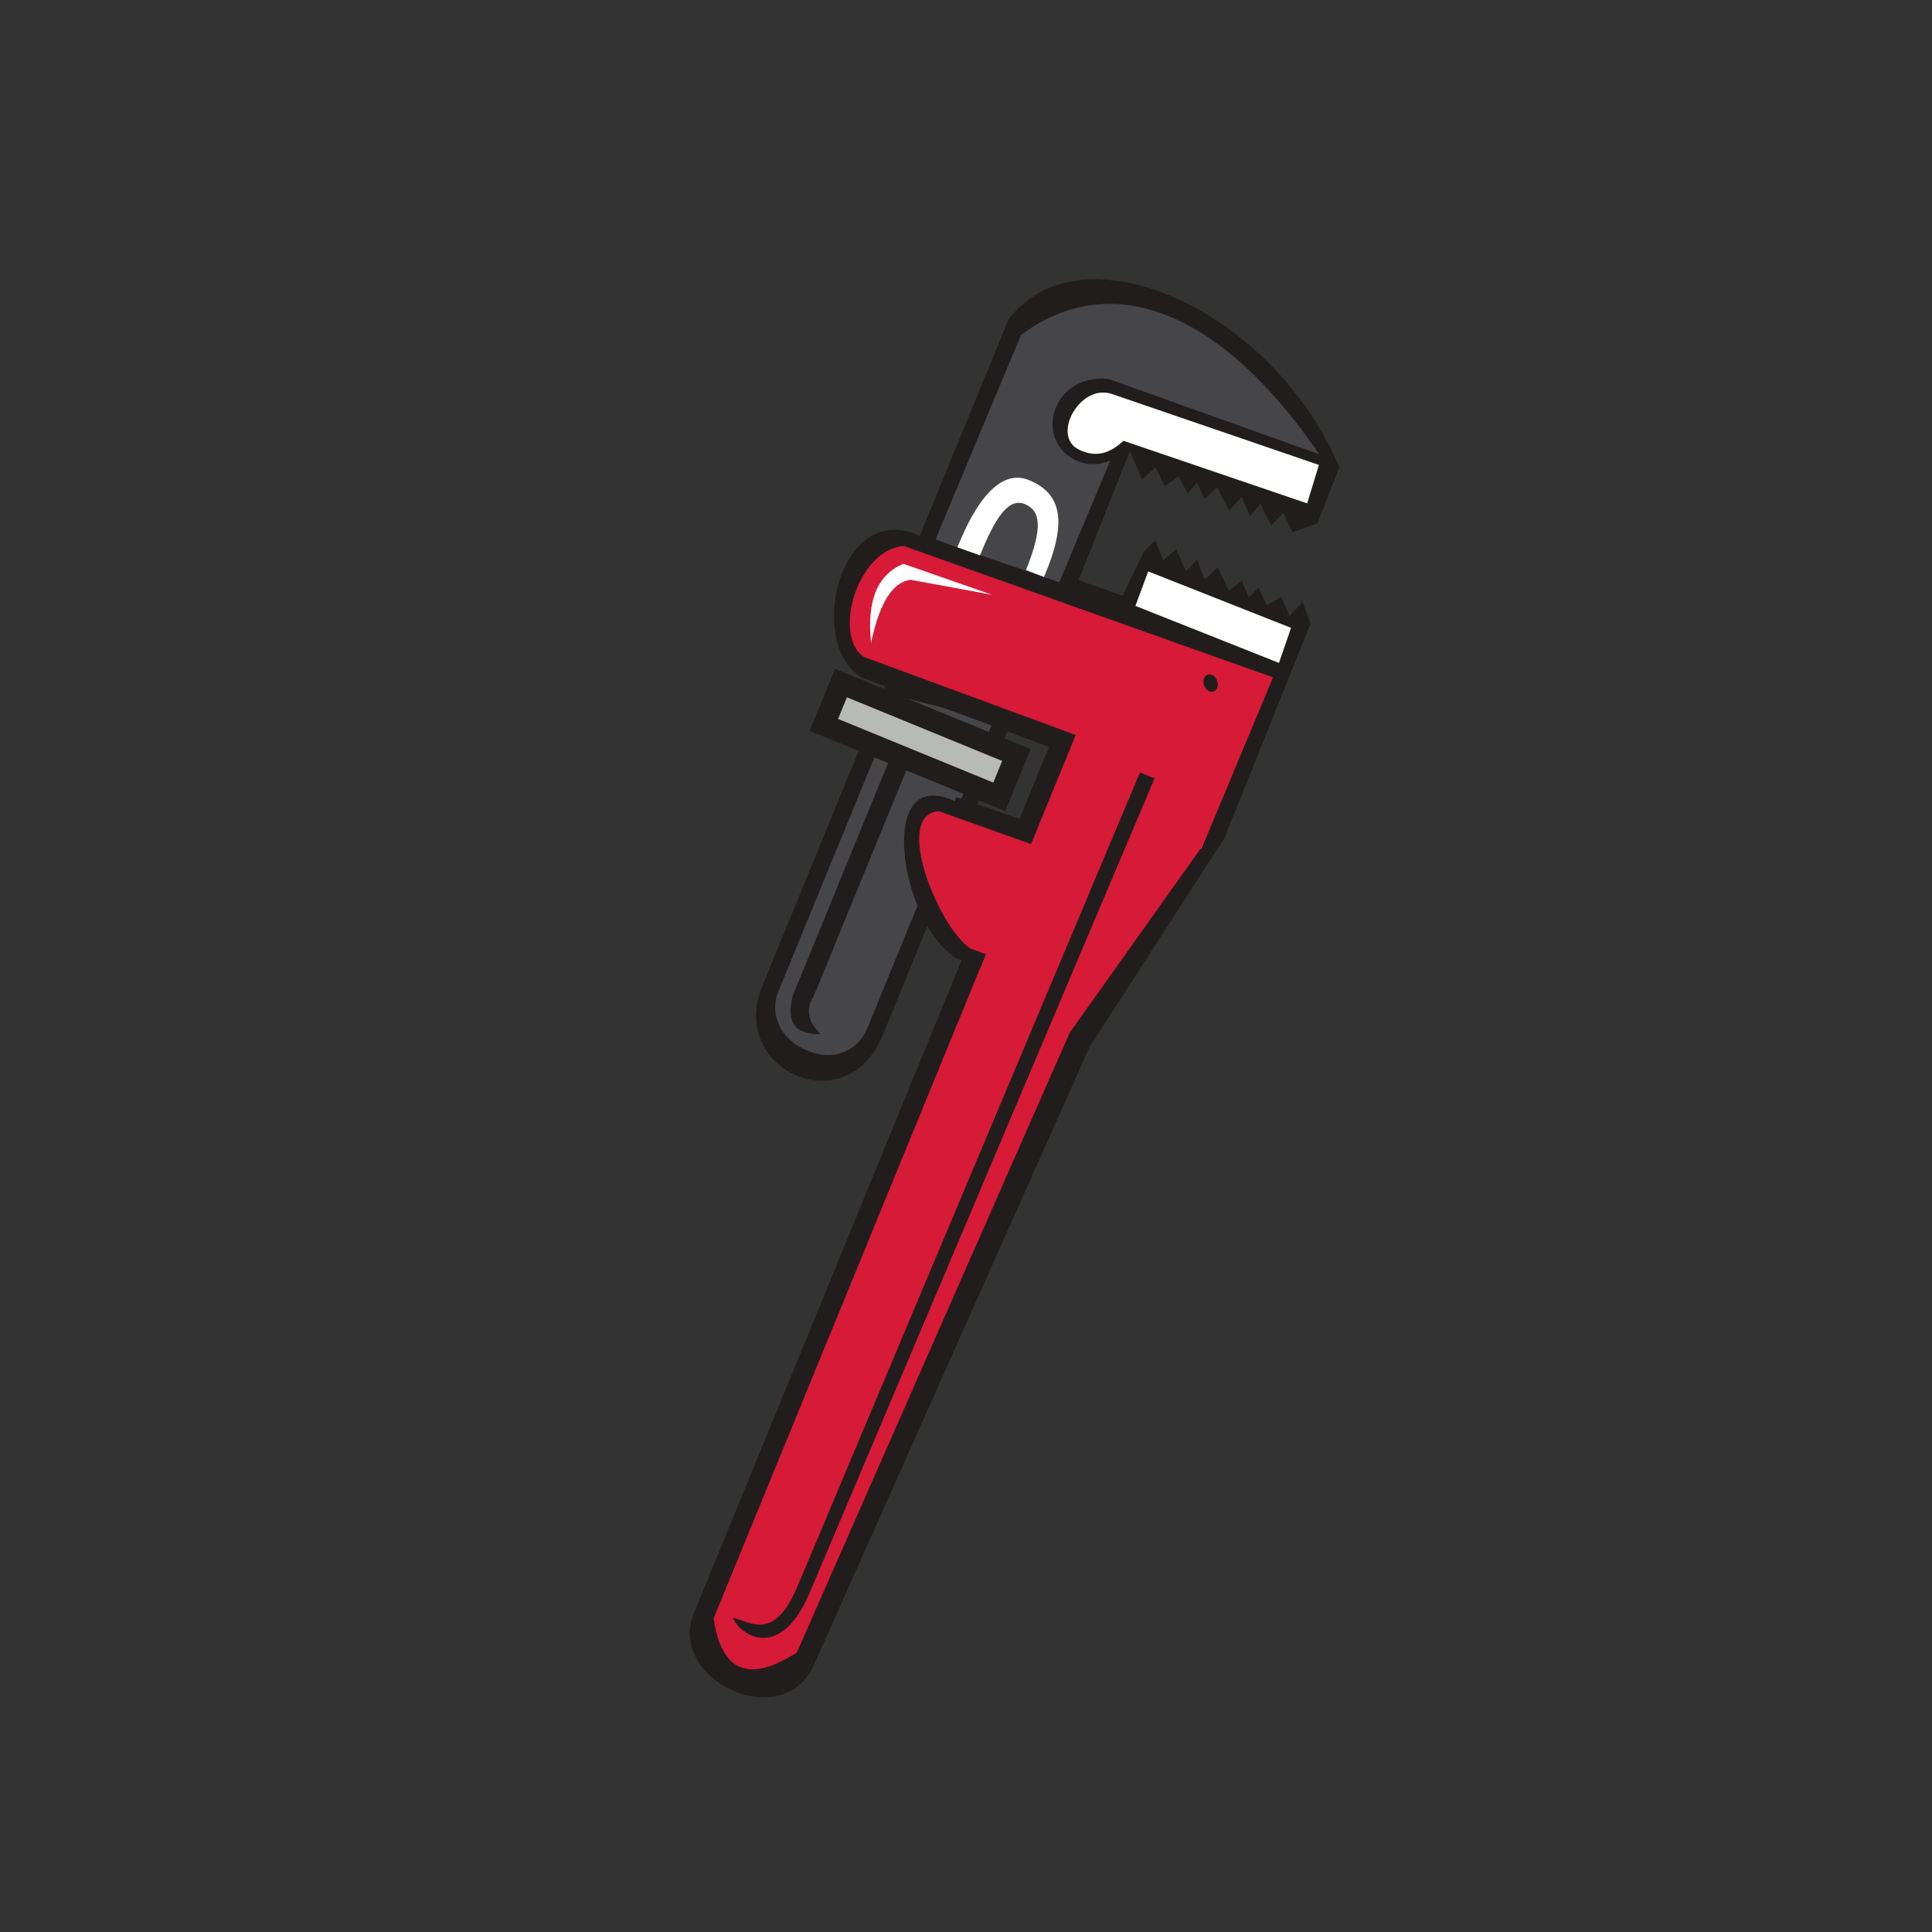 <svg xmlns="http://www.w3.org/2000/svg" xmlns:xlink="http://www.w3.org/1999/xlink" width="720" zoomAndPan="magnify" viewBox="0 0 540 540" height="720" preserveAspectRatio="xMidYMid meet" version="1.0"><rect x="0" y="0" width="540" height="540" fill="#333333" stroke="none"/><defs><clipPath id="a4b16d5114"><path d="M 192 201 L 343 201 L 343 475 L 192 475 Z M 192 201 " clip-rule="nonzero"/></clipPath><clipPath id="86c92fcab1"><path d="M 58.129 203.824 L 336.5 57.641 L 482.332 335.348 L 203.965 481.531 Z M 58.129 203.824 " clip-rule="nonzero"/></clipPath><clipPath id="f39c9af4c1"><path d="M 58.129 203.824 L 336.5 57.641 L 482.332 335.348 L 203.965 481.531 Z M 58.129 203.824 " clip-rule="nonzero"/></clipPath><clipPath id="d372b20633"><path d="M 58.129 203.824 L 336.5 57.641 L 482.332 335.348 L 203.965 481.531 Z M 58.129 203.824 " clip-rule="nonzero"/></clipPath><clipPath id="1ea66b3549"><path d="M 108.629 299.781 L 318.938 189.34 L 414.387 371.098 L 204.074 481.539 Z M 108.629 299.781 " clip-rule="nonzero"/></clipPath><clipPath id="e6fe501d09"><path d="M 108.629 299.781 L 318.938 189.34 L 414.367 371.059 L 204.055 481.504 Z M 108.629 299.781 " clip-rule="nonzero"/></clipPath><clipPath id="8bdc9d8a8c"><path d="M 211 186 L 286 186 L 286 303 L 211 303 Z M 211 186 " clip-rule="nonzero"/></clipPath><clipPath id="cec94fb0bd"><path d="M 58.129 203.824 L 336.5 57.641 L 482.332 335.348 L 203.965 481.531 Z M 58.129 203.824 " clip-rule="nonzero"/></clipPath><clipPath id="f7c1cdf2b8"><path d="M 58.129 203.824 L 336.5 57.641 L 482.332 335.348 L 203.965 481.531 Z M 58.129 203.824 " clip-rule="nonzero"/></clipPath><clipPath id="0484382f35"><path d="M 58.129 203.824 L 336.5 57.641 L 482.332 335.348 L 203.965 481.531 Z M 58.129 203.824 " clip-rule="nonzero"/></clipPath><clipPath id="1a562d66a5"><path d="M 216 194 L 278 194 L 278 295 L 216 295 Z M 216 194 " clip-rule="nonzero"/></clipPath><clipPath id="62c2e3d124"><path d="M 58.129 203.824 L 336.5 57.641 L 482.332 335.348 L 203.965 481.531 Z M 58.129 203.824 " clip-rule="nonzero"/></clipPath><clipPath id="73c316a118"><path d="M 58.129 203.824 L 336.5 57.641 L 482.332 335.348 L 203.965 481.531 Z M 58.129 203.824 " clip-rule="nonzero"/></clipPath><clipPath id="a7b0c9a0dc"><path d="M 58.129 203.824 L 336.5 57.641 L 482.332 335.348 L 203.965 481.531 Z M 58.129 203.824 " clip-rule="nonzero"/></clipPath><clipPath id="6cb4f8154b"><path d="M 233 78 L 375 78 L 375 235 L 233 235 Z M 233 78 " clip-rule="nonzero"/></clipPath><clipPath id="7ac7b057d5"><path d="M 58.129 203.824 L 336.5 57.641 L 482.332 335.348 L 203.965 481.531 Z M 58.129 203.824 " clip-rule="nonzero"/></clipPath><clipPath id="31e3c7a5b1"><path d="M 58.129 203.824 L 336.5 57.641 L 482.332 335.348 L 203.965 481.531 Z M 58.129 203.824 " clip-rule="nonzero"/></clipPath><clipPath id="d146a8a5c0"><path d="M 58.129 203.824 L 336.5 57.641 L 482.332 335.348 L 203.965 481.531 Z M 58.129 203.824 " clip-rule="nonzero"/></clipPath><clipPath id="be4d084315"><path d="M 205.43 126.469 L 336.469 57.656 L 410.676 198.965 L 279.637 267.777 Z M 205.43 126.469 " clip-rule="nonzero"/></clipPath><clipPath id="aae4601d5c"><path d="M 205.43 126.469 L 336.406 57.691 L 410.609 198.996 L 279.637 267.777 Z M 205.43 126.469 " clip-rule="nonzero"/></clipPath><clipPath id="4eca07bcab"><path d="M 237 152 L 356 152 L 356 238 L 237 238 Z M 237 152 " clip-rule="nonzero"/></clipPath><clipPath id="981dfc5c55"><path d="M 58.129 203.824 L 336.5 57.641 L 482.332 335.348 L 203.965 481.531 Z M 58.129 203.824 " clip-rule="nonzero"/></clipPath><clipPath id="5de61d6f7e"><path d="M 58.129 203.824 L 336.5 57.641 L 482.332 335.348 L 203.965 481.531 Z M 58.129 203.824 " clip-rule="nonzero"/></clipPath><clipPath id="ef95532ee9"><path d="M 58.129 203.824 L 336.5 57.641 L 482.332 335.348 L 203.965 481.531 Z M 58.129 203.824 " clip-rule="nonzero"/></clipPath><clipPath id="298489d270"><path d="M 317 159 L 361 159 L 361 186 L 317 186 Z M 317 159 " clip-rule="nonzero"/></clipPath><clipPath id="c5a5f7522d"><path d="M 58.129 203.824 L 336.5 57.641 L 482.332 335.348 L 203.965 481.531 Z M 58.129 203.824 " clip-rule="nonzero"/></clipPath><clipPath id="5356b8c0f5"><path d="M 58.129 203.824 L 336.5 57.641 L 482.332 335.348 L 203.965 481.531 Z M 58.129 203.824 " clip-rule="nonzero"/></clipPath><clipPath id="a0fa3d9720"><path d="M 58.129 203.824 L 336.5 57.641 L 482.332 335.348 L 203.965 481.531 Z M 58.129 203.824 " clip-rule="nonzero"/></clipPath><clipPath id="77b8d2f9b0"><path d="M 298 109 L 369 109 L 369 141 L 298 141 Z M 298 109 " clip-rule="nonzero"/></clipPath><clipPath id="93facaf34b"><path d="M 58.129 203.824 L 336.5 57.641 L 482.332 335.348 L 203.965 481.531 Z M 58.129 203.824 " clip-rule="nonzero"/></clipPath><clipPath id="934c14a125"><path d="M 58.129 203.824 L 336.5 57.641 L 482.332 335.348 L 203.965 481.531 Z M 58.129 203.824 " clip-rule="nonzero"/></clipPath><clipPath id="980612070d"><path d="M 58.129 203.824 L 336.5 57.641 L 482.332 335.348 L 203.965 481.531 Z M 58.129 203.824 " clip-rule="nonzero"/></clipPath><clipPath id="51f3a786d6"><path d="M 336 188 L 341 188 L 341 194 L 336 194 Z M 336 188 " clip-rule="nonzero"/></clipPath><clipPath id="bedb7fc391"><path d="M 58.129 203.824 L 336.5 57.641 L 482.332 335.348 L 203.965 481.531 Z M 58.129 203.824 " clip-rule="nonzero"/></clipPath><clipPath id="e6bfabfbf1"><path d="M 58.129 203.824 L 336.5 57.641 L 482.332 335.348 L 203.965 481.531 Z M 58.129 203.824 " clip-rule="nonzero"/></clipPath><clipPath id="40c5309a1f"><path d="M 58.129 203.824 L 336.5 57.641 L 482.332 335.348 L 203.965 481.531 Z M 58.129 203.824 " clip-rule="nonzero"/></clipPath><clipPath id="ef5935eb6c"><path d="M 261 84 L 369 84 L 369 163 L 261 163 Z M 261 84 " clip-rule="nonzero"/></clipPath><clipPath id="57d51c1a36"><path d="M 58.129 203.824 L 336.5 57.641 L 482.332 335.348 L 203.965 481.531 Z M 58.129 203.824 " clip-rule="nonzero"/></clipPath><clipPath id="2163a9f97f"><path d="M 58.129 203.824 L 336.5 57.641 L 482.332 335.348 L 203.965 481.531 Z M 58.129 203.824 " clip-rule="nonzero"/></clipPath><clipPath id="080a9e7904"><path d="M 58.129 203.824 L 336.5 57.641 L 482.332 335.348 L 203.965 481.531 Z M 58.129 203.824 " clip-rule="nonzero"/></clipPath><clipPath id="3f5974a33c"><path d="M 267 133 L 296 133 L 296 162 L 267 162 Z M 267 133 " clip-rule="nonzero"/></clipPath><clipPath id="b6b67f982f"><path d="M 58.129 203.824 L 336.5 57.641 L 482.332 335.348 L 203.965 481.531 Z M 58.129 203.824 " clip-rule="nonzero"/></clipPath><clipPath id="23af57e303"><path d="M 58.129 203.824 L 336.5 57.641 L 482.332 335.348 L 203.965 481.531 Z M 58.129 203.824 " clip-rule="nonzero"/></clipPath><clipPath id="c12518f3d8"><path d="M 58.129 203.824 L 336.5 57.641 L 482.332 335.348 L 203.965 481.531 Z M 58.129 203.824 " clip-rule="nonzero"/></clipPath><clipPath id="f7c8f29e0c"><path d="M 243 157 L 278 157 L 278 180 L 243 180 Z M 243 157 " clip-rule="nonzero"/></clipPath><clipPath id="afbf5e8a4e"><path d="M 58.129 203.824 L 336.5 57.641 L 482.332 335.348 L 203.965 481.531 Z M 58.129 203.824 " clip-rule="nonzero"/></clipPath><clipPath id="503579edbe"><path d="M 58.129 203.824 L 336.5 57.641 L 482.332 335.348 L 203.965 481.531 Z M 58.129 203.824 " clip-rule="nonzero"/></clipPath><clipPath id="9d4e36ea90"><path d="M 58.129 203.824 L 336.5 57.641 L 482.332 335.348 L 203.965 481.531 Z M 58.129 203.824 " clip-rule="nonzero"/></clipPath><clipPath id="beee9e0a7c"><path d="M 199 196 L 337 196 L 337 467 L 199 467 Z M 199 196 " clip-rule="nonzero"/></clipPath><clipPath id="1ec32f6fe0"><path d="M 58.129 203.824 L 336.5 57.641 L 482.332 335.348 L 203.965 481.531 Z M 58.129 203.824 " clip-rule="nonzero"/></clipPath><clipPath id="57771e427d"><path d="M 58.129 203.824 L 336.5 57.641 L 482.332 335.348 L 203.965 481.531 Z M 58.129 203.824 " clip-rule="nonzero"/></clipPath><clipPath id="baa55617a4"><path d="M 58.129 203.824 L 336.5 57.641 L 482.332 335.348 L 203.965 481.531 Z M 58.129 203.824 " clip-rule="nonzero"/></clipPath><clipPath id="5ab1998917"><path d="M 252 222 L 291 222 L 291 271 L 252 271 Z M 252 222 " clip-rule="nonzero"/></clipPath><clipPath id="ad846bb0dc"><path d="M 58.129 203.824 L 336.5 57.641 L 482.332 335.348 L 203.965 481.531 Z M 58.129 203.824 " clip-rule="nonzero"/></clipPath><clipPath id="c66a298d94"><path d="M 58.129 203.824 L 336.5 57.641 L 482.332 335.348 L 203.965 481.531 Z M 58.129 203.824 " clip-rule="nonzero"/></clipPath><clipPath id="d9ccc72f16"><path d="M 58.129 203.824 L 336.5 57.641 L 482.332 335.348 L 203.965 481.531 Z M 58.129 203.824 " clip-rule="nonzero"/></clipPath><clipPath id="f6fd01c497"><path d="M 256 226 L 289 226 L 289 267 L 256 267 Z M 256 226 " clip-rule="nonzero"/></clipPath><clipPath id="6c8bb865e2"><path d="M 58.129 203.824 L 336.5 57.641 L 482.332 335.348 L 203.965 481.531 Z M 58.129 203.824 " clip-rule="nonzero"/></clipPath><clipPath id="9c7e0882e1"><path d="M 58.129 203.824 L 336.5 57.641 L 482.332 335.348 L 203.965 481.531 Z M 58.129 203.824 " clip-rule="nonzero"/></clipPath><clipPath id="9d642c89df"><path d="M 58.129 203.824 L 336.5 57.641 L 482.332 335.348 L 203.965 481.531 Z M 58.129 203.824 " clip-rule="nonzero"/></clipPath><clipPath id="17845b7501"><path d="M 226 186 L 289 186 L 289 227 L 226 227 Z M 226 186 " clip-rule="nonzero"/></clipPath><clipPath id="55e93e3eb5"><path d="M 58.129 203.824 L 336.5 57.641 L 482.332 335.348 L 203.965 481.531 Z M 58.129 203.824 " clip-rule="nonzero"/></clipPath><clipPath id="42e6139768"><path d="M 58.129 203.824 L 336.5 57.641 L 482.332 335.348 L 203.965 481.531 Z M 58.129 203.824 " clip-rule="nonzero"/></clipPath><clipPath id="d3b881c59a"><path d="M 58.129 203.824 L 336.5 57.641 L 482.332 335.348 L 203.965 481.531 Z M 58.129 203.824 " clip-rule="nonzero"/></clipPath><clipPath id="071ed74d68"><path d="M 234 194 L 281 194 L 281 219 L 234 219 Z M 234 194 " clip-rule="nonzero"/></clipPath><clipPath id="780a7441e4"><path d="M 58.129 203.824 L 336.5 57.641 L 482.332 335.348 L 203.965 481.531 Z M 58.129 203.824 " clip-rule="nonzero"/></clipPath><clipPath id="c0b21e6743"><path d="M 58.129 203.824 L 336.5 57.641 L 482.332 335.348 L 203.965 481.531 Z M 58.129 203.824 " clip-rule="nonzero"/></clipPath><clipPath id="15ad30917f"><path d="M 58.129 203.824 L 336.5 57.641 L 482.332 335.348 L 203.965 481.531 Z M 58.129 203.824 " clip-rule="nonzero"/></clipPath><clipPath id="6b8f177c36"><path d="M 204 215 L 323 215 L 323 458 L 204 458 Z M 204 215 " clip-rule="nonzero"/></clipPath><clipPath id="04e1b53ec0"><path d="M 58.129 203.824 L 336.5 57.641 L 482.332 335.348 L 203.965 481.531 Z M 58.129 203.824 " clip-rule="nonzero"/></clipPath><clipPath id="31c9a050ce"><path d="M 58.129 203.824 L 336.5 57.641 L 482.332 335.348 L 203.965 481.531 Z M 58.129 203.824 " clip-rule="nonzero"/></clipPath><clipPath id="4322bf9e79"><path d="M 58.129 203.824 L 336.5 57.641 L 482.332 335.348 L 203.965 481.531 Z M 58.129 203.824 " clip-rule="nonzero"/></clipPath><clipPath id="c630de8556"><path d="M 220 212 L 255 212 L 255 290 L 220 290 Z M 220 212 " clip-rule="nonzero"/></clipPath><clipPath id="516525455f"><path d="M 58.129 203.824 L 336.5 57.641 L 482.332 335.348 L 203.965 481.531 Z M 58.129 203.824 " clip-rule="nonzero"/></clipPath><clipPath id="5f89ea95b8"><path d="M 58.129 203.824 L 336.5 57.641 L 482.332 335.348 L 203.965 481.531 Z M 58.129 203.824 " clip-rule="nonzero"/></clipPath><clipPath id="6d3d707188"><path d="M 58.129 203.824 L 336.5 57.641 L 482.332 335.348 L 203.965 481.531 Z M 58.129 203.824 " clip-rule="nonzero"/></clipPath></defs><g clip-path="url(#a4b16d5114)"><g clip-path="url(#86c92fcab1)"><g clip-path="url(#f39c9af4c1)"><g clip-path="url(#d372b20633)"><g clip-path="url(#1ea66b3549)"><g clip-path="url(#e6fe501d09)"><path fill="#211d1d" d="M 342.289 234.18 L 304.578 292.547 L 227.746 464.773 C 219.387 485.172 186.25 469.66 193.938 450.91 L 296.055 201.793 L 342.289 234.18 " fill-opacity="1" fill-rule="evenodd"/></g></g></g></g></g></g><g clip-path="url(#8bdc9d8a8c)"><g clip-path="url(#cec94fb0bd)"><g clip-path="url(#f7c1cdf2b8)"><g clip-path="url(#0484382f35)"><path fill="#211d1d" d="M 249.613 186.449 L 213.078 275.57 C 203.418 299.141 236.617 314.016 246.719 289.367 L 285.184 195.535 L 249.613 186.449 " fill-opacity="1" fill-rule="evenodd"/></g></g></g></g><g clip-path="url(#1a562d66a5)"><g clip-path="url(#62c2e3d124)"><g clip-path="url(#73c316a118)"><g clip-path="url(#a7b0c9a0dc)"><path fill="#464649" d="M 277.652 201.414 L 242.336 287.57 C 240.055 293.137 233.598 297.051 225.414 293.539 C 217.16 290 215.383 282.441 217.461 277.367 L 251.352 194.691 L 277.652 201.414 " fill-opacity="1" fill-rule="evenodd"/></g></g></g></g><g clip-path="url(#6cb4f8154b)"><g clip-path="url(#7ac7b057d5)"><g clip-path="url(#31e3c7a5b1)"><g clip-path="url(#d146a8a5c0)"><g clip-path="url(#be4d084315)"><g clip-path="url(#aae4601d5c)"><path fill="#211d1d" d="M 366.305 174.289 L 342.199 234.316 L 297.859 228.504 C 299.832 219.547 301.387 212.465 296.363 209.918 L 240.852 189.363 C 225.062 179.949 234.793 139.297 257.074 149.789 L 281.852 89.34 C 302.32 62.281 356.133 86.949 374.34 130.637 L 368.23 146.293 L 361.23 148.781 L 358.715 143.301 L 355.301 146.852 L 352.273 140.828 L 349.398 144.348 L 347.016 138.969 L 343.547 142.668 L 340.168 136.207 L 336.672 139.492 L 334.531 134.871 L 331.969 138.012 L 329.414 133.105 L 325.559 135.945 L 322.977 130.629 L 319.215 133.996 L 316.68 128.246 L 316.219 126.77 L 315.605 126.535 L 301.508 162.121 L 313.754 166.512 L 319.73 154.145 L 322.898 151.051 L 325.117 156.676 L 328.766 153.469 L 331.473 159.668 L 334.578 156.445 L 336.668 161.957 L 340.375 158.605 L 343.445 165.059 L 347.133 162.328 L 349.02 167.07 L 351.785 164.191 L 354.078 169.254 L 358.133 166.785 L 360.426 172.25 L 364.066 168.199 L 366.305 174.289 " fill-opacity="1" fill-rule="nonzero"/></g></g></g></g></g></g><g clip-path="url(#4eca07bcab)"><g clip-path="url(#981dfc5c55)"><g clip-path="url(#5de61d6f7e)"><g clip-path="url(#ef95532ee9)"><path fill="#d71a37" d="M 355.812 189.336 L 335.801 237.297 L 304.188 231.098 C 306.328 217.855 309.082 210.23 304 206.664 L 241.48 183.629 C 232.578 177.719 239.664 153.473 252.66 152.617 L 355.812 189.336 " fill-opacity="1" fill-rule="evenodd"/></g></g></g></g><g clip-path="url(#298489d270)"><g clip-path="url(#c5a5f7522d)"><g clip-path="url(#5356b8c0f5)"><g clip-path="url(#a0fa3d9720)"><path fill="#ffffff" d="M 360.852 175.492 L 320.926 159.707 L 317.352 169.352 L 357.473 185.285 L 360.852 175.492 " fill-opacity="1" fill-rule="evenodd"/></g></g></g></g><g clip-path="url(#77b8d2f9b0)"><g clip-path="url(#93facaf34b)"><g clip-path="url(#934c14a125)"><g clip-path="url(#980612070d)"><path fill="#ffffff" d="M 368.637 129.953 L 310.84 110.137 C 301.859 107.02 293.672 121.926 301.625 125.695 C 305.156 127.367 309.098 127.781 314.023 123.211 L 365.363 140.695 L 368.637 129.953 " fill-opacity="1" fill-rule="evenodd"/></g></g></g></g><g clip-path="url(#51f3a786d6)"><g clip-path="url(#bedb7fc391)"><g clip-path="url(#e6bfabfbf1)"><g clip-path="url(#40c5309a1f)"><path fill="#211d1d" d="M 336.555 189.57 C 337.016 188.445 338.207 188.141 339.215 188.883 C 340.223 189.633 340.668 191.148 340.203 192.273 C 339.746 193.398 338.555 193.707 337.543 192.961 C 336.535 192.211 336.094 190.695 336.555 189.57 " fill-opacity="1" fill-rule="nonzero"/></g></g></g></g><g clip-path="url(#ef5935eb6c)"><g clip-path="url(#57d51c1a36)"><g clip-path="url(#2163a9f97f)"><g clip-path="url(#080a9e7904)"><path fill="#464649" d="M 368.719 126.957 C 341.328 86.789 310.543 74.848 285.379 93.621 L 261.496 150.742 L 265.188 152.148 L 296.086 162.746 L 310.34 128.66 C 310.34 128.66 305.027 131.648 299.031 127.707 C 289.57 121.484 294.465 104.434 309.797 105.91 L 368.719 126.957 " fill-opacity="1" fill-rule="evenodd"/></g></g></g></g><g clip-path="url(#3f5974a33c)"><g clip-path="url(#b6b67f982f)"><g clip-path="url(#23af57e303)"><g clip-path="url(#c12518f3d8)"><path fill="#ffffff" d="M 267.598 152.977 L 273.914 155.23 C 278.277 144.301 282.027 139.09 286.473 140.898 C 290.84 142.77 291.547 147.379 286.77 159.332 L 291.789 161.27 C 297.895 147.062 297.434 138.238 287.781 134.277 C 281.652 131.57 274.457 135.809 267.598 152.977 " fill-opacity="1" fill-rule="evenodd"/></g></g></g></g><g clip-path="url(#f7c8f29e0c)"><g clip-path="url(#afbf5e8a4e)"><g clip-path="url(#503579edbe)"><g clip-path="url(#9d4e36ea90)"><path fill="#ffffff" d="M 277.305 166.246 L 252.508 157.586 C 245.223 160.578 242.211 167.93 243.469 179.645 C 245.816 168.539 249.5 162.672 254.516 162.047 L 277.305 166.246 " fill-opacity="1" fill-rule="evenodd"/></g></g></g></g><g clip-path="url(#beee9e0a7c)"><g clip-path="url(#1ec32f6fe0)"><g clip-path="url(#57771e427d)"><g clip-path="url(#baa55617a4)"><path fill="#d71a37" d="M 304.512 196.043 L 199.457 452.336 C 201.641 467.293 209.395 470.473 222.715 461.875 L 299.012 288.594 L 336.246 236.227 L 304.512 196.043 " fill-opacity="1" fill-rule="evenodd"/></g></g></g></g><g clip-path="url(#5ab1998917)"><g clip-path="url(#ad846bb0dc)"><g clip-path="url(#c66a298d94)"><g clip-path="url(#d9ccc72f16)"><path fill="#211d1d" d="M 267.293 222.801 L 290.289 230.75 L 273.957 270.594 L 267.332 267.824 C 251.543 258.41 244.555 213.426 266.836 223.914 L 267.293 222.801 " fill-opacity="1" fill-rule="nonzero"/></g></g></g></g><g clip-path="url(#f6fd01c497)"><g clip-path="url(#6c8bb865e2)"><g clip-path="url(#9c7e0882e1)"><g clip-path="url(#9d642c89df)"><path fill="#d71a37" d="M 262.426 226.742 L 288.172 235.91 C 288.883 244.996 284.676 255.262 275.547 266.707 L 271.223 265.117 C 262.32 259.207 249.426 227.598 262.426 226.742 " fill-opacity="1" fill-rule="evenodd"/></g></g></g></g><g clip-path="url(#17845b7501)"><g clip-path="url(#55e93e3eb5)"><g clip-path="url(#42e6139768)"><g clip-path="url(#d3b881c59a)"><path fill="#211d1d" d="M 233.391 186.949 L 288.059 209.367 L 280.961 226.68 L 226.293 204.262 L 233.391 186.949 " fill-opacity="1" fill-rule="nonzero"/></g></g></g></g><g clip-path="url(#071ed74d68)"><g clip-path="url(#780a7441e4)"><g clip-path="url(#c0b21e6743)"><g clip-path="url(#15ad30917f)"><path fill="#b8bbb5" d="M 280.109 212.691 L 277.637 218.734 L 234.238 200.938 L 236.715 194.898 L 280.109 212.691 " fill-opacity="1" fill-rule="nonzero"/></g></g></g></g><g clip-path="url(#6b8f177c36)"><g clip-path="url(#04e1b53ec0)"><g clip-path="url(#31c9a050ce)"><g clip-path="url(#4322bf9e79)"><path fill="#211d1d" d="M 223.105 442.906 L 318.633 215.895 L 322.707 217.562 L 226.562 444.574 C 218.293 464.742 206.773 457.102 204.863 452.176 C 209.871 453.32 216.516 458.98 223.105 442.906 " fill-opacity="1" fill-rule="evenodd"/></g></g></g></g><g clip-path="url(#c630de8556)"><g clip-path="url(#516525455f)"><g clip-path="url(#5f89ea95b8)"><g clip-path="url(#6d3d707188)"><path fill="#211d1d" d="M 248.625 212.301 L 221.594 278.242 C 219.621 285.684 222.215 289.27 229.367 288.996 C 225.734 285.559 225.105 282.012 227.477 278.344 L 254.16 213.25 L 248.625 212.301 " fill-opacity="1" fill-rule="evenodd"/></g></g></g></g></svg>